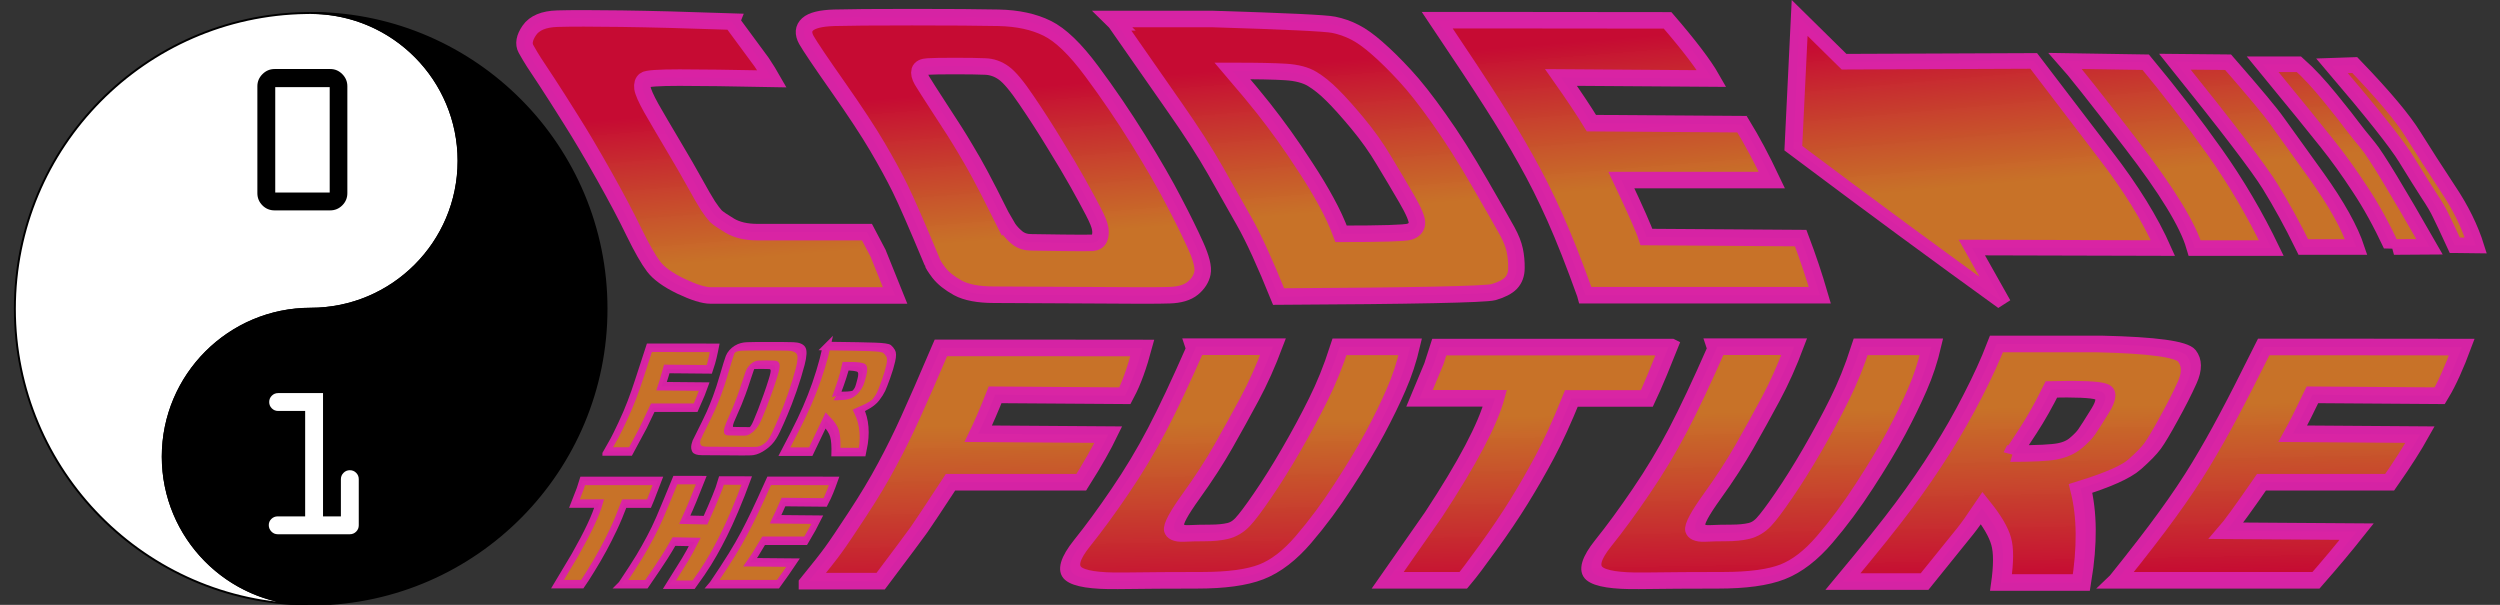 <?xml version="1.0" encoding="UTF-8" standalone="no"?>
<!-- Created with Inkscape (http://www.inkscape.org/) -->

<svg
   xmlns:dc="http://purl.org/dc/elements/1.1/"
   xmlns:cc="http://creativecommons.org/ns#"
   xmlns:rdf="http://www.w3.org/1999/02/22-rdf-syntax-ns#"
   xmlns:svg="http://www.w3.org/2000/svg"
   xmlns="http://www.w3.org/2000/svg"
   xmlns:xlink="http://www.w3.org/1999/xlink"
   xmlns:sodipodi="http://sodipodi.sourceforge.net/DTD/sodipodi-0.dtd"
   xmlns:inkscape="http://www.inkscape.org/namespaces/inkscape"
   width="181.701mm"
   height="43.961mm"
   viewBox="0 0 643.823 155.766"
   id="svg2"
   version="1.1"
   inkscape:version="0.92.3 (2405546, 2018-03-11)"
   sodipodi:docname="backtothedojo.svg"
   inkscape:export-filename="C:\Users\gregb\Desktop\backtothehour.png"
   inkscape:export-xdpi="205.14626"
   inkscape:export-ydpi="205.14626">
  <rect x="0" y="0" width="643.823" height="155.766" fill="#333333" stroke="none"/>
  <defs
     id="defs4">
    <linearGradient
       inkscape:collect="always"
       id="linearGradient4249">
      <stop
         style="stop-color:#c60b33;stop-opacity:1"
         offset="0"
         id="stop4251" />
      <stop
         style="stop-color:#d97927;stop-opacity:0.899"
         offset="1"
         id="stop4253" />
    </linearGradient>
    <linearGradient
       inkscape:collect="always"
       xlink:href="#linearGradient4249"
       id="linearGradient4287"
       x1="586.103"
       y1="541.774"
       x2="585.038"
       y2="490.622"
       gradientUnits="userSpaceOnUse" />
    <linearGradient
       inkscape:collect="always"
       xlink:href="#linearGradient4249"
       id="linearGradient5731"
       gradientUnits="userSpaceOnUse"
       x1="393.498"
       y1="372.693"
       x2="397.538"
       y2="416.441" />
    <linearGradient
       inkscape:collect="always"
       xlink:href="#linearGradient4249"
       id="linearGradient5735"
       gradientUnits="userSpaceOnUse"
       x1="151.654"
       y1="506.187"
       x2="240.22"
       y2="506.187" />
    <linearGradient
       inkscape:collect="always"
       xlink:href="#linearGradient4249"
       id="linearGradient5737"
       gradientUnits="userSpaceOnUse"
       x1="151.654"
       y1="506.187"
       x2="240.22"
       y2="506.187" />
    <linearGradient
       inkscape:collect="always"
       xlink:href="#linearGradient4249"
       id="linearGradient5135"
       gradientUnits="userSpaceOnUse"
       x1="393.498"
       y1="372.693"
       x2="397.538"
       y2="416.441"
       gradientTransform="matrix(1,0,0.233,0.855,19.6,98.839)" />
    <linearGradient
       inkscape:collect="always"
       xlink:href="#linearGradient4249"
       id="linearGradient5137"
       gradientUnits="userSpaceOnUse"
       x1="393.498"
       y1="372.693"
       x2="397.538"
       y2="416.441"
       gradientTransform="matrix(1,0,0.233,0.855,23.6,98.839)" />
    <linearGradient
       inkscape:collect="always"
       xlink:href="#linearGradient4249"
       id="linearGradient5139"
       gradientUnits="userSpaceOnUse"
       x1="393.498"
       y1="372.693"
       x2="397.538"
       y2="416.441"
       gradientTransform="matrix(1,0,0.233,0.855,19.6,98.839)" />
    <linearGradient
       inkscape:collect="always"
       xlink:href="#linearGradient4249"
       id="linearGradient5141"
       gradientUnits="userSpaceOnUse"
       x1="393.498"
       y1="372.693"
       x2="397.538"
       y2="416.441"
       gradientTransform="matrix(1,0,0.233,0.855,19.6,98.839)" />
    <linearGradient
       inkscape:collect="always"
       xlink:href="#linearGradient4249"
       id="linearGradient5143"
       gradientUnits="userSpaceOnUse"
       x1="393.498"
       y1="372.693"
       x2="397.538"
       y2="416.441" />
    <linearGradient
       inkscape:collect="always"
       xlink:href="#linearGradient4249"
       id="linearGradient5145"
       gradientUnits="userSpaceOnUse"
       x1="586.103"
       y1="541.774"
       x2="585.038"
       y2="490.622" />
    <linearGradient
       inkscape:collect="always"
       xlink:href="#linearGradient4249"
       id="linearGradient5147"
       gradientUnits="userSpaceOnUse"
       x1="586.103"
       y1="541.774"
       x2="585.038"
       y2="490.622" />
    <linearGradient
       inkscape:collect="always"
       xlink:href="#linearGradient4249"
       id="linearGradient5149"
       gradientUnits="userSpaceOnUse"
       x1="586.103"
       y1="541.774"
       x2="585.038"
       y2="490.622" />
    <linearGradient
       inkscape:collect="always"
       xlink:href="#linearGradient4249"
       id="linearGradient5151"
       gradientUnits="userSpaceOnUse"
       x1="586.103"
       y1="541.774"
       x2="585.038"
       y2="490.622" />
    <linearGradient
       inkscape:collect="always"
       xlink:href="#linearGradient4249"
       id="linearGradient5153"
       gradientUnits="userSpaceOnUse"
       x1="586.103"
       y1="541.774"
       x2="585.038"
       y2="490.622" />
    <linearGradient
       inkscape:collect="always"
       xlink:href="#linearGradient4249"
       id="linearGradient5155"
       gradientUnits="userSpaceOnUse"
       x1="586.103"
       y1="541.774"
       x2="585.038"
       y2="490.622" />
    <linearGradient
       inkscape:collect="always"
       xlink:href="#linearGradient4249"
       id="linearGradient5157"
       gradientUnits="userSpaceOnUse"
       x1="151.654"
       y1="506.187"
       x2="240.22"
       y2="506.187" />
    <linearGradient
       inkscape:collect="always"
       xlink:href="#linearGradient4249"
       id="linearGradient5159"
       gradientUnits="userSpaceOnUse"
       x1="151.654"
       y1="506.187"
       x2="240.22"
       y2="506.187" />
    <linearGradient
       inkscape:collect="always"
       xlink:href="#linearGradient4249"
       id="linearGradient5161"
       gradientUnits="userSpaceOnUse"
       x1="151.654"
       y1="506.187"
       x2="240.22"
       y2="506.187" />
    <linearGradient
       inkscape:collect="always"
       xlink:href="#linearGradient4249"
       id="linearGradient5163"
       gradientUnits="userSpaceOnUse"
       x1="151.654"
       y1="506.187"
       x2="240.22"
       y2="506.187" />
    <linearGradient
       inkscape:collect="always"
       xlink:href="#linearGradient4249"
       id="linearGradient5165"
       gradientUnits="userSpaceOnUse"
       x1="151.654"
       y1="506.187"
       x2="240.22"
       y2="506.187" />
    <linearGradient
       inkscape:collect="always"
       xlink:href="#linearGradient4249"
       id="linearGradient5167"
       gradientUnits="userSpaceOnUse"
       x1="151.654"
       y1="506.187"
       x2="240.22"
       y2="506.187" />
  </defs>
  <sodipodi:namedview
     id="base"
     pagecolor="#ffffff"
     bordercolor="#666666"
     borderopacity="1.0"
     inkscape:pageopacity="1"
     inkscape:pageshadow="2"
     inkscape:zoom="0.91434689"
     inkscape:cx="207.33328"
     inkscape:cy="2.6693671"
     inkscape:document-units="px"
     inkscape:current-layer="layer1"
     showgrid="false"
     inkscape:window-width="1920"
     inkscape:window-height="1027"
     inkscape:window-x="-8"
     inkscape:window-y="-8"
     inkscape:window-maximized="1"
     fit-margin-top="0"
     fit-margin-left="1"
     fit-margin-right="1"
     fit-margin-bottom="0" />
  <g
     inkscape:label="Layer 1"
     inkscape:groupmode="layer"
     id="layer1"
     transform="translate(-28.5,-323.909)">
    <g
       id="g4377"
       transform="translate(0,-88.125)">
      <path
         d="m 216.936,417.592 7.716,10.469 1.591,2.47 1.042,1.804 q -15.633,-0.314 -23.797,-0.314 -8.118,0 -8.91,0.627 -0.803,0.588 -0.626,2.078 0.212,1.451 2.283,5.176 2.106,3.686 5.579,9.528 3.463,5.803 5.643,9.763 2.18,3.96 3.382,5.842 1.236,1.843 2.011,2.666 0.81,0.784 3.609,2.47 2.788,1.647 7.099,1.647 4.311,0 28.206,0 l 2.851,5.411 4.394,10.9 q -43.936,0 -44.395,0 -0.459,0 -3.119,0 -2.614,0 -7.669,-2.392 -5.02,-2.431 -7.031,-5.097 -2.011,-2.666 -5.009,-8.783 -2.963,-6.156 -7.759,-14.665 -4.797,-8.509 -8.499,-14.351 -3.657,-5.842 -6.094,-9.567 -2.437,-3.725 -3.44,-5.215 -0.957,-1.49 -2.031,-3.411 -1.085,-1.961 0.851,-4.784 1.971,-2.862 7.203,-3.019 5.277,-0.157 16.556,0 11.279,0.157 28.363,0.745 z"
         style="font-style:normal;font-variant:normal;font-weight:normal;font-stretch:normal;font-size:medium;line-height:125%;font-family:'Back to the future 2002';-inkscape-font-specification:'Back to the future 2002, Normal';text-align:start;letter-spacing:0px;word-spacing:0px;writing-mode:lr-tb;text-anchor:start;fill:url(#linearGradient5135);fill-opacity:1;stroke:#d923a7;stroke-width:4.255;stroke-linecap:butt;stroke-linejoin:miter;stroke-miterlimit:4;stroke-dasharray:none;stroke-opacity:0.978"
         id="path4991"
         inkscape:connector-curvature="0" />
      <path
         d="m 287.094,469.154 q 0.188,0.353 1.102,1.686 0.914,1.333 2.325,2.47 1.457,1.137 3.566,1.137 2.156,0 8.287,0.118 6.167,0.078 7.476,0 1.344,-0.118 1.789,-1.176 0.434,-1.098 0.198,-2.47 -0.201,-1.412 -1.826,-4.509 -1.635,-3.137 -3.961,-7.293 -2.326,-4.156 -5.937,-9.999 -3.576,-5.882 -7.242,-11.253 -3.631,-5.411 -5.858,-7.019 -2.227,-1.608 -4.817,-1.686 -2.6,-0.118 -7.783,-0.118 -5.182,0 -6.985,0.118 -1.767,0.078 -2.096,1.059 -0.283,0.98 0.603,2.549 0.932,1.568 4.882,7.646 3.985,6.038 6.215,9.842 2.265,3.764 3.868,6.783 1.649,3.019 6.193,12.116 z m -18.482,10.43 q -5.955,-14.273 -8.304,-19.017 -2.359,-4.784 -5.865,-10.744 -3.505,-5.96 -10.185,-15.488 -6.68,-9.528 -8.087,-11.998 -1.372,-2.509 0.321,-4.039 1.693,-1.529 6.832,-1.686 5.186,-0.157 20.045,-0.157 14.905,0 22.286,0.157 7.381,0.157 12.524,2.706 5.133,2.509 11.443,11.018 6.299,8.469 12.022,17.684 5.723,9.214 9.124,15.802 3.436,6.548 5.644,11.449 2.208,4.901 1.752,7.097 -0.421,2.157 -2.473,3.882 -2.063,1.686 -5.975,1.804 -3.901,0.157 -21.51,0 -17.597,-0.118 -23.697,-0.118 -6.054,0 -9.333,-1.764 -3.244,-1.804 -4.865,-3.882 -1.586,-2.117 -1.701,-2.706 z"
         style="font-style:normal;font-variant:normal;font-weight:normal;font-stretch:normal;font-size:medium;line-height:125%;font-family:'Back to the future 2002';-inkscape-font-specification:'Back to the future 2002, Normal';text-align:start;letter-spacing:0px;word-spacing:0px;writing-mode:lr-tb;text-anchor:start;fill:url(#linearGradient5137);fill-opacity:1;stroke:#d923a7;stroke-width:4.255;stroke-linecap:butt;stroke-linejoin:miter;stroke-miterlimit:4;stroke-dasharray:none;stroke-opacity:0.978"
         id="path4993"
         inkscape:connector-curvature="0" />
      <path
         d="m 315.777,417.788 -0.877,-0.863 h 25.775 q 28.349,0.863 31.272,1.49 2.912,0.588 5.477,1.921 2.554,1.294 5.755,4.117 3.246,2.823 7.085,6.979 3.828,4.117 8.836,11.214 5.043,7.058 10.552,16.664 5.555,9.607 7.015,12.273 1.461,2.666 1.933,4.901 0.461,2.196 0.425,4.588 -6.2e-4,2.353 -1.383,3.843 -1.393,1.451 -4.541,2.353 -3.159,0.863 -55.321,1.137 -5.225,-12.939 -8.848,-19.331 -3.577,-6.391 -7.523,-13.292 -3.956,-6.94 -10.268,-15.959 -6.266,-9.018 -15.364,-22.036 z m 58.098,54.463 q 15.868,0 17.599,-0.549 1.731,-0.549 1.921,-2.039 0.225,-1.529 -2.703,-6.548 -2.928,-5.019 -5.848,-9.842 -2.885,-4.862 -6.771,-9.528 -3.886,-4.666 -6.518,-7.254 -2.586,-2.588 -5.113,-4.117 -2.527,-1.529 -6.821,-1.804 -4.248,-0.274 -13.742,-0.274 5.39,6.313 7.985,9.607 2.595,3.294 5.251,6.979 2.656,3.686 5.671,8.352 3.061,4.666 5.284,8.783 2.269,4.117 3.804,8.234 z"
         style="font-style:normal;font-variant:normal;font-weight:normal;font-stretch:normal;font-size:medium;line-height:125%;font-family:'Back to the future 2002';-inkscape-font-specification:'Back to the future 2002, Normal';text-align:start;letter-spacing:0px;word-spacing:0px;writing-mode:lr-tb;text-anchor:start;fill:url(#linearGradient5139);fill-opacity:1;stroke:#d923a7;stroke-width:4.255;stroke-linecap:butt;stroke-linejoin:miter;stroke-miterlimit:4;stroke-dasharray:none;stroke-opacity:0.978"
         id="path4995"
         inkscape:connector-curvature="0" />
      <path
         d="m 436.711,487.74 q -4.206,-11.724 -7.741,-19.644 -3.546,-7.96 -7.534,-15.018 -3.942,-7.058 -8.647,-14.39 -4.659,-7.332 -14.149,-21.448 h 21.234 l 38.077,0.039 q 8.384,9.724 11.376,14.978 l -38.829,-0.274 q 4.941,7.019 7.839,11.763 l 38.783,0.274 q 3.799,6.195 7.684,14.39 h -38.754 q 5.536,11.724 6.475,14.665 l 39.7,0.274 q 2.779,7.332 4.926,14.704 H 436.796 l -0.086,-0.314 z"
         style="font-style:normal;font-variant:normal;font-weight:normal;font-stretch:normal;font-size:medium;line-height:125%;font-family:'Back to the future 2002';-inkscape-font-specification:'Back to the future 2002, Normal';text-align:start;letter-spacing:0px;word-spacing:0px;writing-mode:lr-tb;text-anchor:start;fill:url(#linearGradient5141);fill-opacity:1;stroke:#d923a7;stroke-width:4.255;stroke-linecap:butt;stroke-linejoin:miter;stroke-miterlimit:4;stroke-dasharray:none;stroke-opacity:0.978"
         id="path4997"
         inkscape:connector-curvature="0" />
      <g
         id="text4140-6"
         style="font-style:normal;font-variant:normal;font-weight:normal;font-stretch:normal;font-size:155.493px;line-height:125%;font-family:'Back to the future 2002';-inkscape-font-specification:'Back to the future 2002, Normal';text-align:start;letter-spacing:0px;word-spacing:0px;writing-mode:lr-tb;text-anchor:start;fill:url(#linearGradient5731);fill-opacity:1;stroke:#d923a7;stroke-width:4.6;stroke-linecap:butt;stroke-linejoin:miter;stroke-miterlimit:4;stroke-dasharray:none;stroke-opacity:0.978"
         transform="matrix(0.947,0,0.229,0.873,42.744,98.226)">
        <path
           inkscape:connector-curvature="0"
           id="path5000"
           style="fill:url(#linearGradient5143);fill-opacity:1;stroke:#d923a7;stroke-width:4.6;stroke-miterlimit:4;stroke-dasharray:none;stroke-opacity:0.978"
           d="m 386.154,364.755 8.959,12.907 51.629,-0.228 q 5.922,12.831 12.755,27.636 6.909,14.729 9.035,27.561 l -51.932,-0.152 4.48,16.172 q -21.335,-20.576 -45.934,-45.479 z m 90.957,13.059 q 6.909,13.211 12.376,26.498 5.467,13.287 8.504,28.32 h -20.803 q -0.304,-10.174 -9.794,-30.446 -9.491,-20.348 -12.072,-24.751 z m 29.686,54.514 q -2.05,-9.718 -4.707,-17.842 -2.657,-8.124 -17.007,-36.823 l 14.426,0.152 q 7.517,13.363 9.111,17.311 1.67,3.872 6.833,16.248 5.163,12.376 5.694,20.955 z m 24.068,0 q -1.822,-9.718 -4.555,-17.083 -2.657,-7.365 -5.618,-13.363 -2.961,-6.074 -11.92,-23.461 h 9.87 q 2.961,3.72 6.074,9.87 3.113,6.15 3.948,8.124 0.835,1.898 2.961,5.998 2.126,4.024 9.491,29.838 l -10.25,0.076 z m 17.235,-0.531 q -1.139,-6.226 -1.67,-8.655 -0.456,-2.43 -1.822,-6.074 -1.291,-3.644 -3.493,-10.402 -2.126,-6.757 -13.59,-27.788 l 6.226,-0.228 q 8.579,13.287 10.933,20.576 2.43,7.289 5.542,15.792 3.189,8.428 3.568,16.855 l -5.694,-0.076 z" />
      </g>
    </g>
    <g
       id="g4385"
       transform="translate(0,-88.125)">
      <g
         id="text4146"
         style="font-style:normal;font-variant:normal;font-weight:normal;font-stretch:normal;font-size:80px;line-height:125%;font-family:'Back to the future 2002';-inkscape-font-specification:'Back to the future 2002, Normal';text-align:start;letter-spacing:0px;word-spacing:0px;writing-mode:lr-tb;text-anchor:start;fill:url(#linearGradient4287);fill-opacity:1;stroke:#d923a7;stroke-width:5;stroke-linecap:butt;stroke-linejoin:miter;stroke-miterlimit:4;stroke-dasharray:none;stroke-opacity:0.976"
         transform="matrix(1,0,-0.267,0.855,19.6,98.839)">
        <path
           inkscape:connector-curvature="0"
           id="path5003"
           style="fill:url(#linearGradient5145);fill-opacity:1;stroke:#d923a7;stroke-width:5;stroke-miterlimit:4;stroke-dasharray:none;stroke-opacity:0.976"
           d="m 361.72,541.363 q 2.773,-6.445 3.789,-9.336 1.055,-2.93 3.359,-10.82 2.344,-7.93 3.672,-14.961 1.367,-7.031 2.227,-14.336 0.898,-7.305 2.227,-20.82 h 18.594 l 33.281,0.039 q 0.352,9.141 -0.625,14.375 l -33.516,-0.273 q -0.508,6.992 -1.211,11.719 l 33.555,0.273 q -0.898,6.172 -3.125,14.336 h -33.672 q -3.516,11.953 -4.297,14.297 -0.781,2.305 -5.742,15.508 H 361.72 Z" />
        <path
           inkscape:connector-curvature="0"
           id="path5005"
           style="fill:url(#linearGradient5147);fill-opacity:1;stroke:#d923a7;stroke-width:5;stroke-miterlimit:4;stroke-dasharray:none;stroke-opacity:0.976"
           d="m 442.618,470.738 h 19.805 q -0.469,8.672 -1.836,15.781 -1.367,7.109 -2.93,14.258 -1.562,7.109 -4.297,14.961 -2.734,7.852 -1.836,9.609 0.898,1.758 3.477,1.641 2.617,-0.156 5.586,-0.156 2.969,0 4.961,-0.586 1.992,-0.586 3.125,-2.656 1.133,-2.07 3.008,-7.969 1.914,-5.938 3.711,-13.789 1.797,-7.891 2.93,-15.156 1.172,-7.305 1.25,-15.898 h 18.203 q 0.469,6.836 -0.195,12.93 -0.625,6.055 -1.953,13.047 -1.328,6.953 -3.906,15.859 -2.539,8.906 -5.938,16.172 -3.359,7.227 -8.242,9.766 -4.883,2.539 -15.273,2.539 -10.391,0 -20.273,0.156 -9.844,0.156 -12.812,-2.227 -2.93,-2.383 -0.156,-9.062 2.812,-6.68 5.625,-15.664 2.852,-9.023 4.57,-18.555 1.719,-9.531 3.398,-25 z" />
        <path
           inkscape:connector-curvature="0"
           id="path5007"
           style="fill:url(#linearGradient5149);fill-opacity:1;stroke:#d923a7;stroke-width:5;stroke-miterlimit:4;stroke-dasharray:none;stroke-opacity:0.976"
           d="m 564.298,470.856 q -0.742,9.922 -1.094,12.695 -0.352,2.773 -0.352,2.773 h -19.414 q -0.859,10.781 -2.188,17.656 -1.289,6.836 -3.008,13.398 -1.719,6.562 -4.297,13.867 -2.539,7.266 -3.711,9.844 h -19.492 l 6.523,-19.766 q 6.875,-23.281 6.445,-35.039 h -19.414 l 0.938,-10.469 0.039,-4.961 h 2.969 56.055 z" />
        <path
           inkscape:connector-curvature="0"
           id="path5009"
           style="fill:url(#linearGradient5151);fill-opacity:1;stroke:#d923a7;stroke-width:5;stroke-miterlimit:4;stroke-dasharray:none;stroke-opacity:0.976"
           d="m 576.837,470.738 h 19.805 q -0.469,8.672 -1.836,15.781 -1.367,7.109 -2.93,14.258 -1.562,7.109 -4.297,14.961 -2.734,7.852 -1.836,9.609 0.898,1.758 3.477,1.641 2.617,-0.156 5.586,-0.156 2.969,0 4.961,-0.586 1.992,-0.586 3.125,-2.656 1.133,-2.07 3.008,-7.969 1.914,-5.938 3.711,-13.789 1.797,-7.891 2.93,-15.156 1.172,-7.305 1.25,-15.898 h 18.203 q 0.469,6.836 -0.195,12.93 -0.625,6.055 -1.953,13.047 -1.328,6.953 -3.906,15.859 -2.539,8.906 -5.938,16.172 -3.359,7.227 -8.242,9.766 -4.883,2.539 -15.273,2.539 -10.391,0 -20.273,0.156 -9.844,0.156 -12.812,-2.227 -2.93,-2.383 -0.156,-9.062 2.812,-6.68 5.625,-15.664 2.852,-9.023 4.57,-18.555 1.719,-9.531 3.398,-25 z" />
        <path
           inkscape:connector-curvature="0"
           id="path5011"
           style="fill:url(#linearGradient5153);fill-opacity:1;stroke:#d923a7;stroke-width:5;stroke-miterlimit:4;stroke-dasharray:none;stroke-opacity:0.976"
           d="m 628.087,541.481 q 6.562,-14.727 9.609,-23.008 3.047,-8.281 5.234,-16.367 2.227,-8.125 3.672,-16.68 1.484,-8.594 1.914,-15.508 h 26.562 q 20.625,0.547 23.438,3.594 2.812,3.008 2.227,7.969 -0.586,4.961 -1.836,10.977 -1.211,6.016 -1.992,8.203 -0.781,2.148 -3.125,5.508 -2.305,3.359 -11.992,7.266 5.664,11.758 7.773,28.32 h -20.703 q -1.211,-8.398 -3.281,-12.422 -2.031,-4.062 -7.656,-10 -1.406,4.57 -2.383,6.914 -0.977,2.305 -6.445,15.234 h -20.703 z m 33.438,-38.555 q 8.516,0 11.289,-0.664 2.773,-0.664 4.141,-2.539 1.406,-1.875 1.875,-3.359 0.508,-1.523 1.758,-6.328 1.289,-4.844 -1.328,-5.781 -2.617,-0.938 -12.93,-0.664 -1.094,6.992 -2.695,12.5 -1.562,5.508 -2.109,6.836 z" />
        <path
           inkscape:connector-curvature="0"
           id="path5013"
           style="fill:url(#linearGradient5155);fill-opacity:1;stroke:#d923a7;stroke-width:5;stroke-miterlimit:4;stroke-dasharray:none;stroke-opacity:0.976"
           d="m 698.595,540.777 q 4.922,-11.68 7.695,-19.57 2.812,-7.93 4.57,-14.961 1.758,-7.031 3.125,-14.336 1.406,-7.305 3.594,-21.094 h 18.789 l 32.227,0.039 q -0.469,9.414 -1.758,14.648 l -32.852,-0.273 q -0.977,6.992 -1.953,11.719 l 32.852,0.273 q -1.289,6.172 -3.984,14.336 h -33.008 q -3.789,11.68 -5.195,14.609 l 33.672,0.273 q -3.008,7.305 -6.562,14.648 h -51.406 l 0.195,-0.312 z" />
      </g>
      <g
         transform="matrix(0.861,0,-0.31,0.994,17.6,98.839)"
         style="font-style:normal;font-variant:normal;font-weight:normal;font-stretch:normal;font-size:30.479px;line-height:125%;font-family:'Back to the future 2002';-inkscape-font-specification:'Back to the future 2002, Normal';text-align:start;letter-spacing:0px;word-spacing:0px;writing-mode:lr-tb;text-anchor:start;fill:url(#linearGradient5735);fill-opacity:1;stroke:#d923a7;stroke-width:2.2;stroke-linecap:butt;stroke-linejoin:miter;stroke-miterlimit:4;stroke-dasharray:none;stroke-opacity:0.976"
         id="text4140">
        <path
           d="m 367.749,439.677 q -0.283,3.78 -0.417,4.837 -0.134,1.057 -0.134,1.057 h -7.396 q -0.327,4.107 -0.833,6.727 -0.491,2.604 -1.146,5.105 -0.655,2.5 -1.637,5.283 -0.967,2.768 -1.414,3.75 h -7.426 l 2.485,-7.53 q 2.619,-8.87 2.456,-13.349 h -7.396 l 0.357,-3.988 0.015,-1.89 h 1.131 21.356 z"
           style="fill:url(#linearGradient5157);fill-opacity:1;stroke:#d923a7;stroke-width:2.2;stroke-miterlimit:4;stroke-dasharray:none;stroke-opacity:0.976"
           id="path5016"
           inkscape:connector-curvature="0" />
        <path
           d="m 383.211,460.08 q -0.699,2.083 0,0 0.699,-2.098 0,0 z m -16.713,6.37 q 1.994,-4.852 2.783,-7.218 0.789,-2.381 1.429,-4.911 0.655,-2.545 1.012,-5.134 0.372,-2.604 0.58,-4.628 0.223,-2.039 0.58,-5.09 h 4.986 l 2.783,0.015 q -0.372,3.706 -0.566,5.521 -0.193,1.801 -0.685,4.733 l 6.25,0.119 q 0.595,-3.735 0.863,-6.206 0.283,-2.485 0.238,-4.078 l 7.53,0.015 -0.298,3.944 q -0.446,4.509 -0.952,7.382 -0.491,2.872 -1.131,5.372 -0.625,2.485 -1.444,4.807 -0.819,2.307 -2.336,5.477 h -7.233 q 1.622,-4.405 2.322,-6.489 0.699,-2.098 1.265,-4.584 l -6.265,-0.104 q -0.67,2.247 -1.414,4.227 -0.744,1.979 -2.842,6.831 h -7.337 -0.119 z m 25.404,-10.269 q 0.64,-2.604 0,0 -0.625,2.589 0,0 z"
           style="fill:url(#linearGradient5159);fill-opacity:1;stroke:#d923a7;stroke-width:2.2;stroke-miterlimit:4;stroke-dasharray:none;stroke-opacity:0.976"
           id="path5018"
           inkscape:connector-curvature="0" />
        <path
           d="m 393.793,466.316 q 1.875,-4.45 2.932,-7.456 1.072,-3.021 1.741,-5.7 0.67,-2.679 1.191,-5.462 0.536,-2.783 1.369,-8.036 h 7.158 l 12.278,0.015 q -0.179,3.587 -0.67,5.581 l -12.516,-0.104 q -0.372,2.664 -0.744,4.465 l 12.516,0.104 q -0.491,2.351 -1.518,5.462 h -12.575 q -1.444,4.45 -1.979,5.566 l 12.828,0.104 q -1.146,2.783 -2.5,5.581 h -19.585 l 0.074,-0.119 z"
           style="fill:url(#linearGradient5161);fill-opacity:1;stroke:#d923a7;stroke-width:2.2;stroke-miterlimit:4;stroke-dasharray:none;stroke-opacity:0.976"
           id="path5020"
           inkscape:connector-curvature="0" />
      </g>
      <g
         transform="matrix(0.861,0,-0.605,0.994,146.918,98.839)"
         style="font-style:normal;font-variant:normal;font-weight:normal;font-stretch:normal;font-size:30.479px;line-height:125%;font-family:'Back to the future 2002';-inkscape-font-specification:'Back to the future 2002, Normal';text-align:start;letter-spacing:0px;word-spacing:0px;writing-mode:lr-tb;text-anchor:start;fill:url(#linearGradient5737);fill-opacity:1;stroke:#d923a7;stroke-width:2.2;stroke-linecap:butt;stroke-linejoin:miter;stroke-miterlimit:4;stroke-dasharray:none;stroke-opacity:0.976"
         id="text4140-8">
        <path
           d="m 347.593,432.062 q -0.074,-2.456 -0.179,-3.557 -0.089,-1.116 -0.566,-4.122 -0.476,-3.021 -1.191,-5.7 -0.699,-2.679 -1.622,-5.462 -0.908,-2.783 -2.619,-8.036 6.831,0 19.54,0.015 1.726,3.587 2.351,5.581 l -12.828,-0.104 q 1.012,2.664 1.577,4.465 l 12.828,0.104 q 0.714,2.351 1.28,5.462 h -12.828 q 0.714,4.554 0.819,5.447 0.104,0.878 0.491,5.908 h -7.054 z"
           style="fill:url(#linearGradient5163);fill-opacity:1;stroke:#d923a7;stroke-width:2.2;stroke-miterlimit:4;stroke-dasharray:none;stroke-opacity:0.976"
           id="path5023"
           inkscape:connector-curvature="0" />
        <path
           d="m 379.203,424.784 q 0.03,0.134 0.208,0.64 0.179,0.506 0.536,0.938 0.372,0.432 1.057,0.432 0.699,0 2.679,0.045 1.994,0.03 2.426,0 0.446,-0.045 0.685,-0.446 0.238,-0.417 0.283,-0.938 0.059,-0.536 -0.193,-1.711 -0.253,-1.191 -0.64,-2.768 -0.387,-1.578 -1.042,-3.795 -0.64,-2.232 -1.354,-4.271 -0.699,-2.054 -1.28,-2.664 -0.58,-0.61 -1.414,-0.64 -0.833,-0.045 -2.515,-0.045 -1.682,0 -2.277,0.045 -0.58,0.03 -0.774,0.402 -0.179,0.372 -0.03,0.967 0.164,0.595 0.908,2.902 0.759,2.292 1.146,3.735 0.402,1.429 0.655,2.575 0.268,1.146 0.938,4.599 z m -6.92,3.959 q -0.67,-5.417 -1.012,-7.218 -0.342,-1.816 -0.952,-4.078 -0.61,-2.262 -1.935,-5.878 -1.325,-3.616 -1.563,-4.554 -0.223,-0.952 0.461,-1.533 0.685,-0.58 2.366,-0.64 1.697,-0.059 6.518,-0.059 4.837,0 7.218,0.059 2.381,0.059 3.825,1.027 1.444,0.952 2.738,4.182 1.295,3.215 2.337,6.712 1.042,3.497 1.563,5.998 0.536,2.485 0.819,4.346 0.283,1.86 -0.059,2.694 -0.327,0.819 -1.146,1.473 -0.819,0.64 -2.098,0.685 -1.28,0.059 -6.98,0 -5.7,-0.045 -7.679,-0.045 -1.964,0 -2.872,-0.67 -0.893,-0.685 -1.235,-1.473 -0.327,-0.804 -0.313,-1.027 z"
           style="fill:url(#linearGradient5165);fill-opacity:1;stroke:#d923a7;stroke-width:2.2;stroke-miterlimit:4;stroke-dasharray:none;stroke-opacity:0.976"
           id="path5025"
           inkscape:connector-curvature="0" />
        <path
           d="m 394.144,404.738 q 10.179,0.104 13.915,0.223 3.75,0.119 4.643,0.536 0.908,0.417 1.905,1.146 1.012,0.714 1.816,2.56 0.819,1.831 1.488,4.182 0.67,2.336 0.804,3.17 0.149,0.819 -0.074,2.098 -0.223,1.28 -3.14,2.768 5.7,4.524 8.572,10.79 h -7.888 q -2.128,-3.2 -3.706,-4.733 -1.577,-1.548 -5.105,-3.482 0.342,1.964 1.22,8.111 h -7.888 q -0.536,-5.611 -1.012,-8.766 -0.476,-3.155 -1.25,-6.236 -0.759,-3.095 -1.905,-6.355 -1.146,-3.274 -2.396,-6.012 z m 11.891,12.947 q 3.14,0 4.048,-0.253 0.923,-0.268 1.057,-1.012 0.149,-0.744 0.015,-1.325 -0.134,-0.595 -0.848,-2.336 -0.699,-1.756 -1.726,-2.277 -1.012,-0.536 -5.105,-0.536 1.28,2.872 2.56,7.739 z"
           style="fill:url(#linearGradient5167);fill-opacity:1;stroke:#d923a7;stroke-width:2.2;stroke-miterlimit:4;stroke-dasharray:none;stroke-opacity:0.976"
           id="path5027"
           inkscape:connector-curvature="0" />
      </g>
    </g>
    <g
       id="g2998"
       transform="matrix(0.374,0,0,0.374,3.139,317.589)"
       inkscape:export-filename="C:\Users\grbulm\Desktop\dojologo.png"
       inkscape:export-xdpi="150"
       inkscape:export-ydpi="150">
      <g
         transform="matrix(0.679,0,0,0.679,33.768,-76.996)"
         id="g20781">
        <path
           style="fill:#ffffff;stroke:#000000;stroke-width:2;stroke-linecap:square;stroke-linejoin:round"
           inkscape:connector-curvature="0"
           d="m 365.195,151.425 c -1.483,0 -2.964,0.02 -4.437,0.062 -163.557,2.375 -295.563,135.82 -295.563,299.938 0,164.305 132.31,297.859 296.126,299.937 -81.015,-2.054 -146.125,-68.431 -146.125,-149.938 0,-82.8 67.199,-149.999 149.999,-149.999 82.8,0 150.001,-67.201 150.001,-150.001 0,-82.8 -67.201,-149.999 -150.001,-149.999 z"
           id="path2168" />
        <path
           style="stroke:#000000;stroke-width:2;stroke-linecap:square;stroke-linejoin:round"
           inkscape:connector-curvature="0"
           id="path7"
           d="m 365.195,751.362 c 1.483,0 2.965,-0.019 4.438,-0.062 163.557,-2.375 295.562,-135.82 295.562,-299.938 0,-164.305 -132.308,-297.859 -296.124,-299.937 81.013,2.054 146.125,68.431 146.125,149.938 0,82.8 -67.201,149.999 -150.001,149.999 -82.8,0 -149.999,67.201 -149.999,150.001 0,82.8 67.199,149.999 149.999,149.999 z" />
      </g>
      <g
         style="font-style:normal;font-variant:normal;font-weight:normal;font-stretch:normal;font-size:150px;line-height:125%;font-family:'OCR A Extended';-inkscape-font-specification:'OCR A Extended';text-align:start;writing-mode:lr-tb;text-anchor:start"
         id="text12">
        <path
           inkscape:connector-curvature="0"
           d="M 245.032,149.9 V 76.292 c -1e-5,-3.223 1.172,-6.006 3.516,-8.35 2.344,-2.344 5.127,-3.516 8.35,-3.516 h 38.379 c 3.174,9.7e-5 5.92,1.172 8.24,3.516 2.319,2.344 3.479,5.127 3.479,8.35 v 73.608 c -7e-5,3.271 -1.16,6.067 -3.479,8.386 -2.319,2.319 -5.115,3.479 -8.386,3.479 h -38.232 c -3.32,0 -6.128,-1.16 -8.423,-3.479 -2.295,-2.319 -3.442,-5.115 -3.442,-8.386 z m 49.805,-0.439 V 76.878 h -37.5 v 72.583 z"
           style="font-style:normal;font-variant:normal;font-weight:normal;font-stretch:normal;font-size:150px;line-height:125%;font-family:'OCR A Extended';-inkscape-font-specification:'OCR A Extended';text-align:start;writing-mode:lr-tb;text-anchor:start"
           id="path3032" />
      </g>
      <g
         style="font-style:normal;font-variant:normal;font-weight:normal;font-stretch:normal;font-size:150px;line-height:125%;font-family:'OCR A Extended';-inkscape-font-specification:'OCR A Extended';text-align:start;writing-mode:lr-tb;text-anchor:start;fill:#ffffff"
         id="text14">
        <path
           inkscape:connector-curvature="0"
           d="m 259.038,372.461 h 18.896 v -72.583 h -18.604 c -1.709,8e-5 -3.162,-0.598 -4.358,-1.794 -1.196,-1.196 -1.794,-2.649 -1.794,-4.358 -2e-5,-1.709 0.598,-3.162 1.794,-4.358 1.196,-1.196 2.649,-1.794 4.358,-1.794 h 30.908 v 84.888 h 12.305 v -25.635 c -6e-5,-1.66 0.598,-3.101 1.794,-4.321 1.196,-1.221 2.649,-1.831 4.358,-1.831 1.709,4e-5 3.162,0.598 4.358,1.794 1.196,1.196 1.794,2.649 1.794,4.358 v 31.787 c -8e-5,1.709 -0.598,3.162 -1.794,4.358 -1.196,1.196 -2.649,1.794 -4.358,1.794 h -49.658 c -1.709,0 -3.162,-0.623 -4.358,-1.868 -1.196,-1.245 -1.794,-2.722 -1.794,-4.431 -2e-5,-1.66 0.598,-3.076 1.794,-4.248 1.196,-1.172 2.649,-1.758 4.358,-1.758 z"
           style="font-style:normal;font-variant:normal;font-weight:normal;font-stretch:normal;font-size:150px;line-height:125%;font-family:'OCR A Extended';-inkscape-font-specification:'OCR A Extended';text-align:start;writing-mode:lr-tb;text-anchor:start;fill:#ffffff"
           id="path3029" />
      </g>
    </g>
  </g>
</svg>
